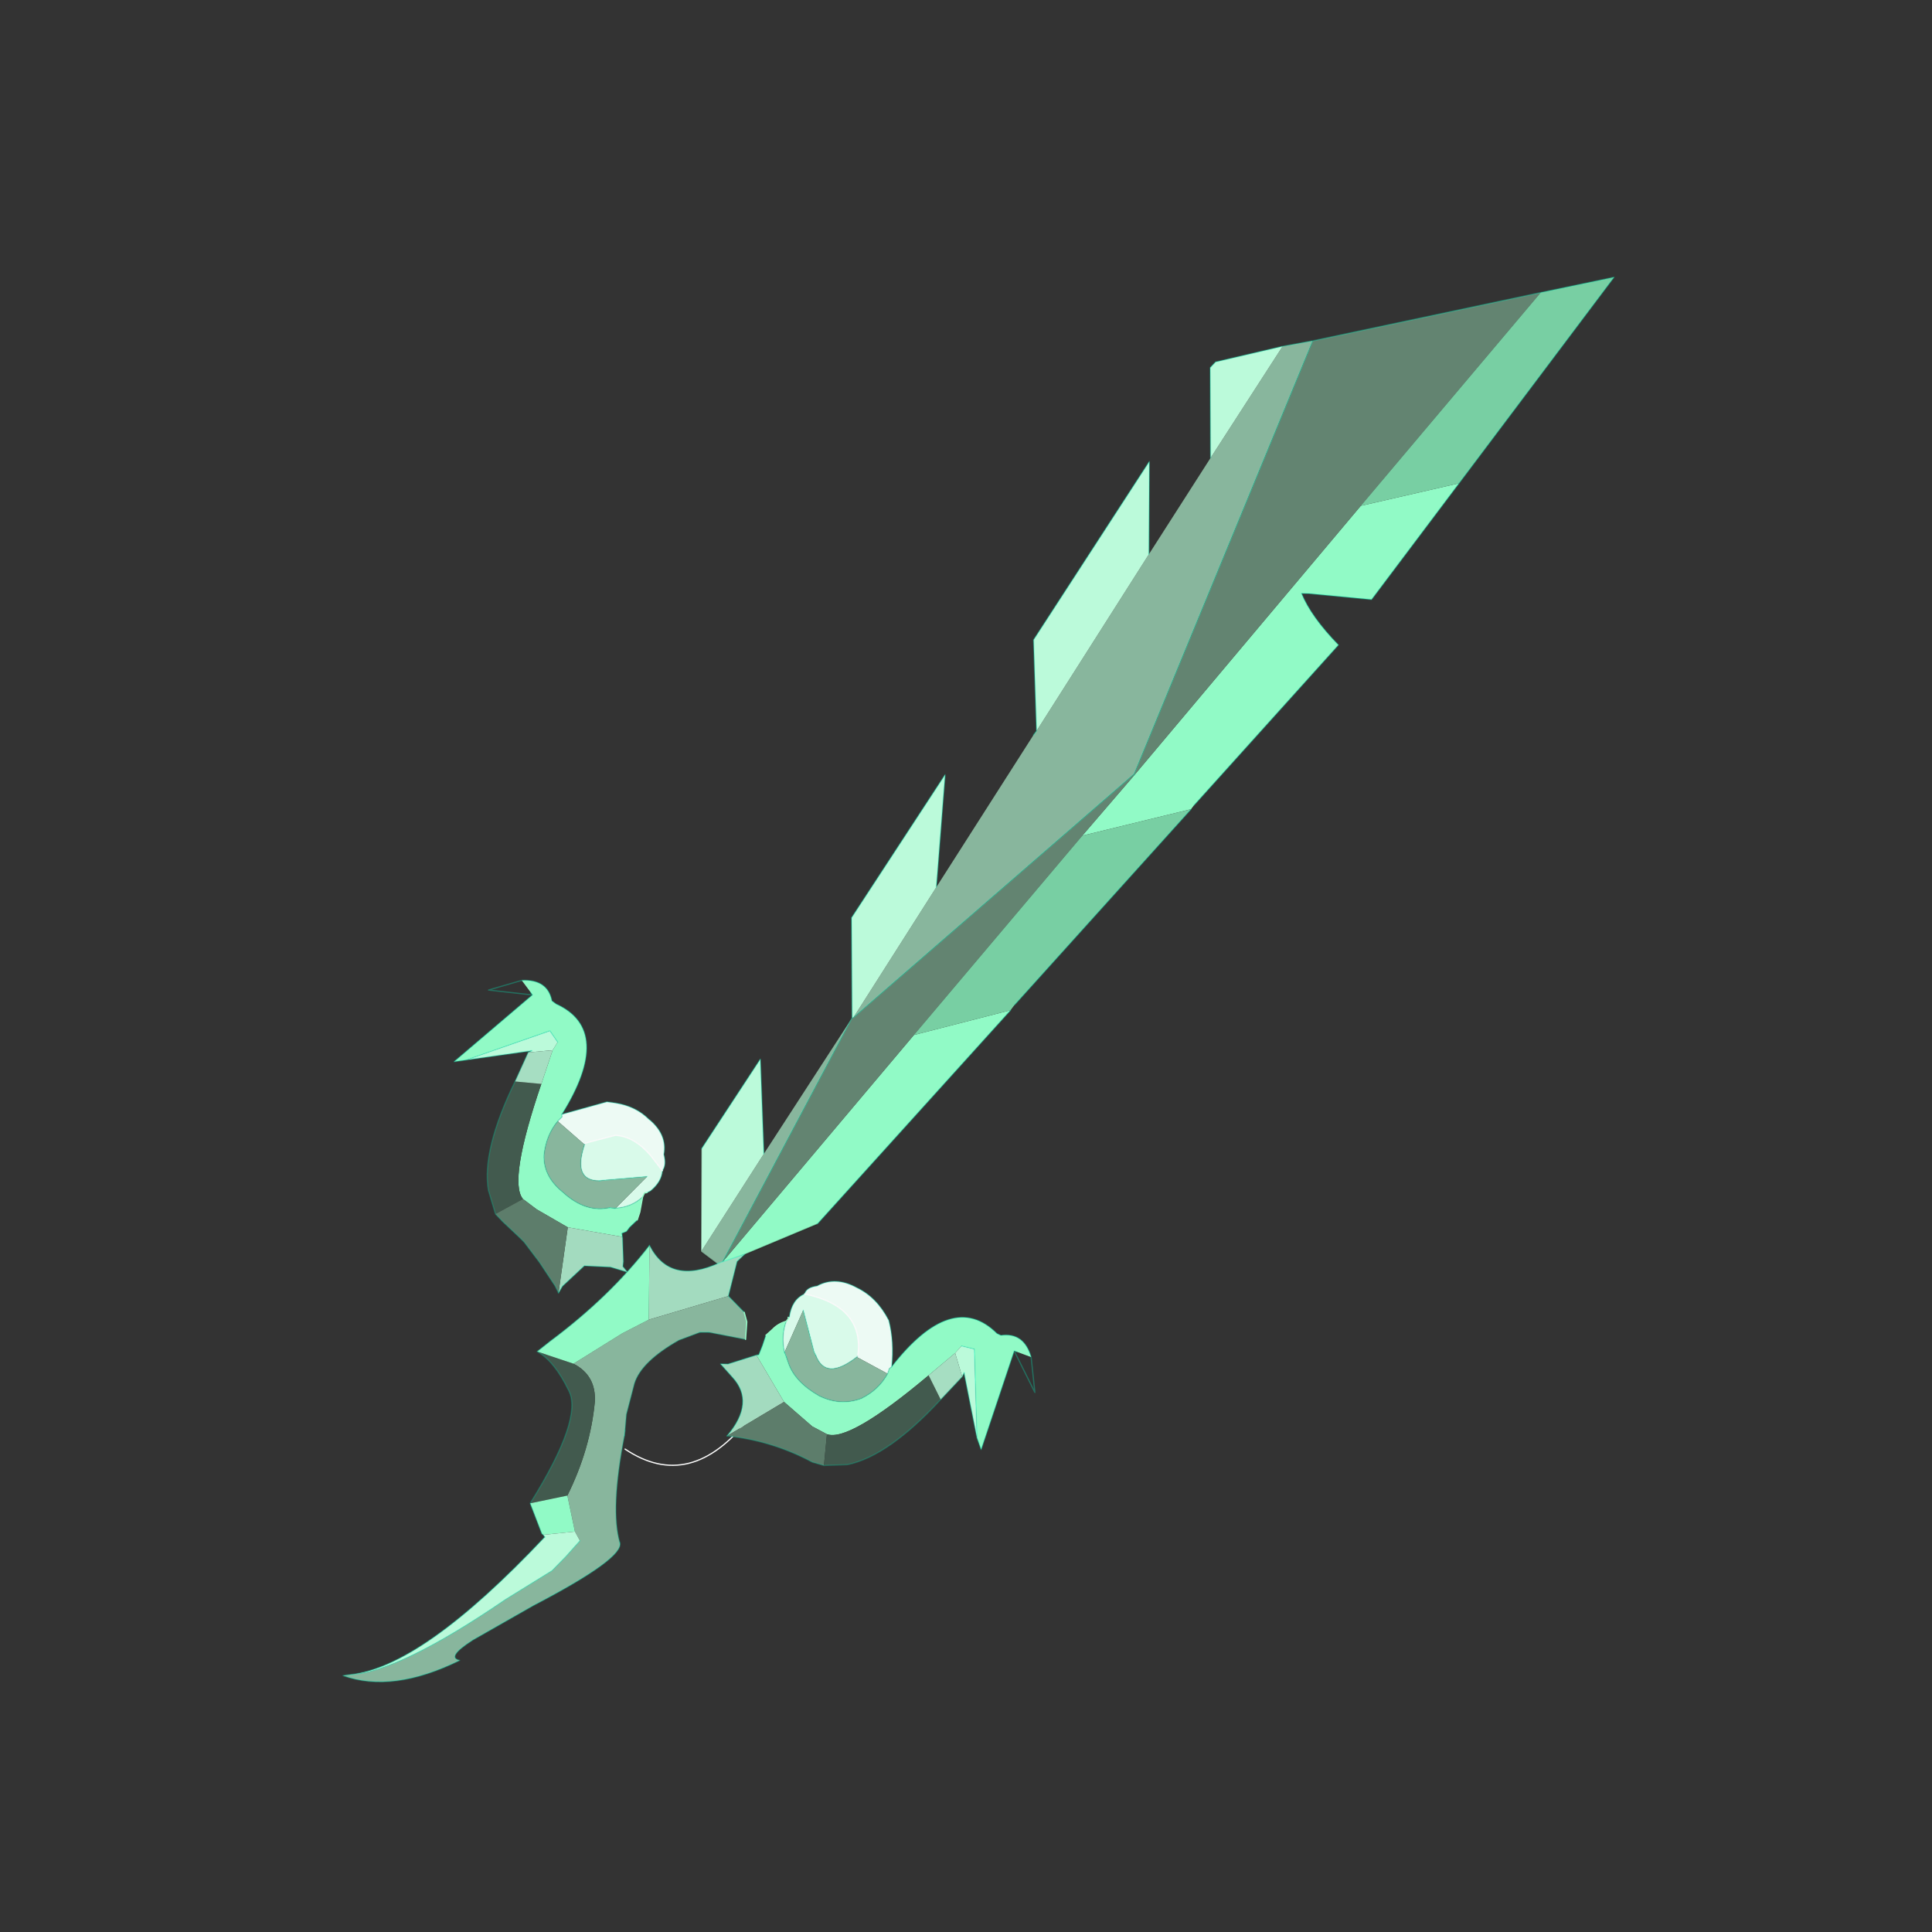 <?xml version="1.0" encoding="UTF-8" standalone="no"?>
<svg xmlns:xlink="http://www.w3.org/1999/xlink" height="440.0px" width="440.0px" xmlns="http://www.w3.org/2000/svg">
  <rect width="100%" height="100%" fill="#333333" stroke="none"/>
  <g transform="matrix(10.0, 0.0, 0.0, 10.0, 0.0, 0.0)">
    <use height="44.0" transform="matrix(1.0, 0.0, 0.0, 1.0, 0.0, 0.0)" width="44.0" xlink:href="#shape0"/>
    <use height="49.8" transform="matrix(0.552, -0.078, 0.078, 0.552, 3.969, 10.947)" width="59.4" xlink:href="#shape1"/>
  </g>
  <defs>
    <g id="shape0" transform="matrix(1.0, 0.0, 0.0, 1.0, 0.0, 0.0)">
      <path d="M44.0 44.0 L0.0 44.0 0.0 0.0 44.0 0.0 44.0 44.0" fill="#33cc33" fill-opacity="0.0" fill-rule="evenodd" stroke="none"/>
    </g>
    <g id="shape1" transform="matrix(1.0, 0.0, 0.0, 1.0, 34.4, 29.4)">
      <path d="M-16.5 11.8 Q-19.3 14.5 -21.7 12.35" fill="none" stroke="#fafafa" stroke-linecap="round" stroke-linejoin="round" stroke-width="0.05"/>
      <path d="M-10.45 10.55 Q-7.55 7.75 -6.0 9.8 L-5.85 9.9 Q-4.9 9.9 -4.75 10.95 L-5.3 10.65 -5.4 10.6 -7.3 14.4 -7.4 13.9 -7.0 10.3 -7.5 10.1 -7.8 10.35 -9.0 11.1 Q-12.6 13.35 -13.45 12.9 L-14.0 12.5 -15.0 11.35 -15.85 9.3 -15.75 9.3 -15.55 8.95 -15.35 8.55 -15.05 8.35 Q-14.8 8.15 -14.45 8.1 -14.75 8.65 -14.7 9.35 L-14.65 9.55 -14.6 9.8 Q-14.45 10.6 -13.55 11.3 -12.75 11.85 -11.85 11.65 -11.1 11.4 -10.65 10.8 L-10.55 10.6 -10.45 10.55" fill="#91fac6" fill-rule="evenodd" stroke="none"/>
      <path d="M-7.4 13.9 L-7.55 11.2 -7.65 11.35 -7.8 10.35 -7.5 10.1 -7.0 10.3 -7.4 13.9" fill="#bbfada" fill-rule="evenodd" stroke="none"/>
      <path d="M-13.55 7.1 Q-13.45 6.85 -13.0 6.85 -12.2 6.55 -11.4 7.15 -10.65 7.65 -10.3 8.65 -10.2 9.55 -10.45 10.55 L-10.55 10.6 -10.65 10.8 -11.8 9.95 -11.75 9.9 Q-11.2 7.95 -13.55 7.1" fill="#edfaf4" fill-rule="evenodd" stroke="none"/>
      <path d="M-17.5 12.4 Q-16.15 11.2 -16.95 10.05 L-17.35 9.45 -17.05 9.5 -15.85 9.3 -15.0 11.35 -17.5 12.4" fill="#a3dbbf" fill-rule="evenodd" stroke="none"/>
      <path d="M-14.45 8.1 L-14.35 8.0 -14.35 7.95 -14.3 7.95 Q-14.1 7.25 -13.55 7.1 -11.2 7.95 -11.75 9.9 L-11.8 9.95 Q-13.2 10.75 -13.45 9.65 L-13.5 9.5 -13.7 7.75 -14.7 9.35 Q-14.75 8.65 -14.45 8.1" fill="#d9faea" fill-rule="evenodd" stroke="none"/>
      <path d="M-11.8 9.95 L-10.65 10.8 Q-11.1 11.4 -11.85 11.65 -12.75 11.85 -13.55 11.3 -14.45 10.6 -14.6 9.8 L-14.65 9.55 -14.7 9.35 -13.7 7.75 -13.5 9.5 -13.45 9.65 Q-13.2 10.75 -11.8 9.95" fill="#88b69d" fill-rule="evenodd" stroke="none"/>
      <path d="M-13.75 14.15 L-14.2 13.95 Q-15.7 12.85 -17.5 12.4 L-15.0 11.35 -14.0 12.5 -13.45 12.9 -13.75 14.15" fill="#5d7d6b" fill-rule="evenodd" stroke="none"/>
      <path d="M-8.65 12.15 Q-11.1 14.15 -12.8 14.25 L-13.75 14.15 -13.45 12.9 Q-12.6 13.35 -9.0 11.1 L-8.65 12.15" fill="#425a4e" fill-rule="evenodd" stroke="none"/>
      <path d="M-7.65 11.35 L-8.65 12.15 -9.0 11.1 -7.8 10.35 -7.65 11.35" fill="#a6dec2" fill-rule="evenodd" stroke="none"/>
      <path d="M-13.55 7.1 Q-13.45 6.85 -13.0 6.85 -12.2 6.55 -11.4 7.15 -10.65 7.65 -10.3 8.65 -10.2 9.55 -10.45 10.55 -7.55 7.75 -6.0 9.8 L-5.85 9.9 Q-4.9 9.9 -4.75 10.95 L-4.8 12.4 -5.4 10.6 -7.3 14.4 -7.4 13.9 -7.55 11.2 M-17.5 12.4 Q-16.15 11.2 -16.95 10.05 L-17.35 9.45 -17.05 9.5 -15.85 9.3 -15.75 9.3 -15.55 8.95 -15.35 8.55 M-14.35 7.95 L-14.3 7.95 Q-14.1 7.25 -13.55 7.1 M-5.4 10.6 L-5.3 10.65 M-7.5 10.1 L-7.0 10.3 -7.4 13.9 M-14.65 9.55 L-14.7 9.35 M-13.45 9.65 L-13.5 9.5 -13.7 7.75" fill="none" stroke="#00fac5" stroke-linecap="round" stroke-linejoin="round" stroke-opacity="0.302" stroke-width="0.05"/>
      <path d="M-7.55 11.2 L-7.65 11.35 -8.65 12.15 Q-11.1 14.15 -12.8 14.25 L-13.75 14.15 -14.2 13.95 Q-15.7 12.85 -17.5 12.4 M-11.75 9.9 L-11.8 9.95 Q-13.2 10.75 -13.45 9.65 M-10.65 10.8 L-10.55 10.6 -10.45 10.55 M-10.65 10.8 Q-11.1 11.4 -11.85 11.65 -12.75 11.85 -13.55 11.3 -14.45 10.6 -14.6 9.8 L-14.65 9.55 M-14.7 9.35 Q-14.75 8.65 -14.45 8.1" fill="none" stroke="#00cca0" stroke-linecap="round" stroke-linejoin="round" stroke-opacity="0.302" stroke-width="0.05"/>
      <path d="M-15.35 8.55 L-15.05 8.35 Q-14.8 8.15 -14.45 8.1 L-14.35 8.0 -14.35 7.95" fill="none" stroke="#96fac8" stroke-linecap="round" stroke-linejoin="round" stroke-width="0.05"/>
      <path d="M-13.55 7.1 Q-11.2 7.95 -11.75 9.9" fill="none" stroke="#fafafa" stroke-linecap="round" stroke-linejoin="round" stroke-width="0.05"/>
      <path d="M-25.9 -4.3 L-26.4 -4.3 -22.85 -6.55 -22.9 -6.65 -23.2 -7.2 Q-22.15 -7.1 -22.1 -6.2 L-21.95 -6.05 Q-19.75 -4.65 -22.35 -1.55 L-22.35 -1.45 -22.55 -1.3 Q-23.1 -0.8 -23.3 0.0 -23.45 0.85 -22.75 1.6 -22.05 2.45 -21.2 2.5 L-20.95 2.5 -20.75 2.55 -20.7 2.55 Q-20.05 2.6 -19.55 2.25 L-19.75 2.85 -19.9 3.15 -20.25 3.4 -20.4 3.55 -20.6 3.6 -20.6 3.75 -22.75 3.05 -23.9 2.15 -24.4 1.65 Q-24.9 0.85 -23.0 -2.9 L-22.35 -4.2 -22.1 -4.5 -22.35 -5.0 -25.9 -4.3" fill="#91fac6" fill-rule="evenodd" stroke="none"/>
      <path d="M-23.35 -4.25 L-23.2 -4.3 -25.9 -4.3 -22.35 -5.0 -22.1 -4.5 -22.35 -4.2 -23.35 -4.25" fill="#bbfada" fill-rule="evenodd" stroke="none"/>
      <path d="M-25.6 2.1 L-25.75 1.1 Q-25.8 -0.55 -24.05 -3.15 L-23.0 -2.9 Q-24.9 0.85 -24.4 1.65 L-25.6 2.1" fill="#425a4e" fill-rule="evenodd" stroke="none"/>
      <path d="M-24.05 -3.15 L-23.35 -4.25 -22.35 -4.2 -23.0 -2.9 -24.05 -3.15" fill="#a6dec2" fill-rule="evenodd" stroke="none"/>
      <path d="M-18.6 1.3 Q-18.7 1.75 -19.2 2.05 L-19.35 2.1 -19.45 2.1 -19.55 2.25 Q-20.05 2.6 -20.7 2.55 L-19.25 1.45 -21.05 1.35 -21.2 1.35 Q-22.3 1.2 -21.6 -0.2 L-21.6 -0.25 -20.3 -0.4 Q-19.55 -0.25 -19.0 0.6 L-18.6 1.3" fill="#d9faea" fill-rule="evenodd" stroke="none"/>
      <path d="M-22.35 -1.55 L-20.45 -1.8 -20.1 -1.7 Q-19.3 -1.45 -18.85 -0.85 L-18.8 -0.8 Q-18.2 -0.1 -18.45 0.65 -18.4 1.1 -18.6 1.3 L-19.0 0.6 Q-19.55 -0.25 -20.3 -0.4 L-21.6 -0.25 -21.6 -0.2 -22.55 -1.3 -22.35 -1.45 -22.35 -1.55" fill="#edfaf4" fill-rule="evenodd" stroke="none"/>
      <path d="M-22.55 -1.3 L-21.6 -0.2 Q-22.3 1.2 -21.2 1.35 L-21.05 1.35 -19.25 1.45 -20.7 2.55 -20.75 2.55 -20.95 2.5 -21.2 2.5 Q-22.05 2.45 -22.75 1.6 -23.45 0.85 -23.3 0.0 -23.1 -0.8 -22.55 -1.3" fill="#88b69d" fill-rule="evenodd" stroke="none"/>
      <path d="M-20.6 3.75 L-20.6 3.8 -20.7 4.75 -20.75 4.95 -20.6 5.2 -21.25 4.9 -22.3 4.7 -23.3 5.4 -23.5 5.65 -22.75 3.05 -20.6 3.75" fill="#a3dbbf" fill-rule="evenodd" stroke="none"/>
      <path d="M-23.5 5.65 L-23.6 5.35 -24.1 4.3 -24.6 3.4 -24.75 3.2 -25.35 2.45 -25.6 2.1 -24.4 1.65 -23.9 2.15 -22.75 3.05 -23.5 5.65" fill="#5d7d6b" fill-rule="evenodd" stroke="none"/>
      <path d="M-25.9 -4.3 L-26.4 -4.3 -22.85 -6.55 -24.6 -7.0 -23.2 -7.2 Q-22.15 -7.1 -22.1 -6.2 L-21.95 -6.05 Q-19.75 -4.65 -22.35 -1.55 L-20.45 -1.8 -20.1 -1.7 Q-19.3 -1.45 -18.85 -0.85 L-18.8 -0.8 Q-18.2 -0.1 -18.45 0.65 -18.4 1.1 -18.6 1.3 -18.7 1.75 -19.2 2.05 L-19.35 2.1 M-19.9 3.15 L-20.25 3.4 -20.4 3.55 -20.6 3.6 -20.6 3.75 -20.6 3.8 -20.7 4.75 -20.75 4.95 -20.6 5.2 -21.25 4.9 -22.3 4.7 -23.3 5.4 -23.5 5.65 M-23.2 -4.3 L-25.9 -4.3 -22.35 -5.0 -22.1 -4.5 M-22.85 -6.55 L-22.9 -6.65 M-21.2 1.35 L-21.05 1.35 -19.25 1.45 M-20.95 2.5 L-20.75 2.55" fill="none" stroke="#00fac5" stroke-linecap="round" stroke-linejoin="round" stroke-opacity="0.302" stroke-width="0.05"/>
      <path d="M-23.5 5.65 L-23.6 5.35 -24.1 4.3 -24.6 3.4 -24.75 3.2 -25.35 2.45 -25.6 2.1 -25.75 1.1 Q-25.8 -0.55 -24.05 -3.15 L-23.35 -4.25 -23.2 -4.3 M-22.35 -1.55 L-22.35 -1.45 -22.55 -1.3 Q-23.1 -0.8 -23.3 0.0 -23.45 0.85 -22.75 1.6 -22.05 2.45 -21.2 2.5 L-20.95 2.5 M-21.6 -0.2 L-21.6 -0.25 M-21.6 -0.2 Q-22.3 1.2 -21.2 1.35 M-20.7 2.55 Q-20.05 2.6 -19.55 2.25 M-20.75 2.55 L-20.7 2.55" fill="none" stroke="#00cca0" stroke-linecap="round" stroke-linejoin="round" stroke-opacity="0.302" stroke-width="0.05"/>
      <path d="M-21.6 -0.25 L-20.3 -0.4 Q-19.55 -0.25 -19.0 0.6 L-18.6 1.3" fill="none" stroke="#fafafa" stroke-linecap="round" stroke-linejoin="round" stroke-width="0.05"/>
      <path d="M-19.35 2.1 L-19.45 2.1 -19.55 2.25 -19.75 2.85 -19.9 3.15" fill="none" stroke="#96fac8" stroke-linecap="round" stroke-linejoin="round" stroke-width="0.05"/>
      <path d="M17.55 -21.95 L13.35 -17.75 10.85 -18.35 10.55 -18.4 Q10.8 -17.4 11.75 -16.1 L5.0 -10.45 4.85 -10.3 0.3 -9.85 2.75 -12.0 13.45 -21.6 17.55 -21.95 M-3.6 -3.2 L-12.65 4.35 -16.85 5.45 -16.7 5.35 -7.65 -2.75 -3.6 -3.2" fill="#91fac6" fill-rule="evenodd" stroke="none"/>
      <path d="M-16.85 5.45 L-17.5 4.8 -14.4 1.2 -10.05 -3.8 -16.7 5.35 -16.85 5.45 M-5.9 -8.6 L-1.1 -14.2 -0.95 -14.35 4.6 -20.85 7.65 -24.4 11.2 -28.5 12.45 -28.55 2.75 -12.05 -10.0 -3.8 -5.9 -8.6" fill="#88b69d" fill-rule="evenodd" stroke="none"/>
      <path d="M-17.5 4.8 L-16.9 0.65 -14.0 -2.65 -14.4 1.2 -17.5 4.8 M-10.05 -3.8 L-9.5 -7.85 -4.9 -13.1 -5.9 -8.6 -10.0 -3.8 -10.05 -3.8 M-0.95 -14.35 L-0.55 -18.05 5.15 -24.6 4.6 -20.85 -0.95 -14.35 M7.65 -24.4 L8.15 -28.05 8.4 -28.25 11.2 -28.5 7.65 -24.4" fill="#bbfada" fill-rule="evenodd" stroke="none"/>
      <path d="M12.45 -28.55 L21.95 -29.2 13.45 -21.6 2.75 -12.0 0.3 -9.85 -7.65 -2.75 -16.7 5.35 -10.05 -3.8 -10.0 -3.8 2.75 -12.05 12.45 -28.55 M2.75 -12.05 L2.75 -12.0 2.75 -12.05" fill="#638471" fill-rule="evenodd" stroke="none"/>
      <path d="M21.95 -29.2 L25.0 -29.4 17.55 -21.95 13.45 -21.6 21.95 -29.2 M4.85 -10.3 L-3.4 -3.4 -3.6 -3.2 -7.65 -2.75 0.3 -9.85 4.85 -10.3" fill="#78cfa3" fill-rule="evenodd" stroke="none"/>
      <path d="M21.95 -29.2 L25.0 -29.4 17.55 -21.95 13.35 -17.75 10.85 -18.35 10.55 -18.4 Q10.8 -17.4 11.75 -16.1 L5.0 -10.45 M4.85 -10.3 L-3.4 -3.4 M-3.6 -3.2 L-12.65 4.35 M-16.9 0.65 L-14.0 -2.65 -14.4 1.2 M-10.05 -3.8 L-9.5 -7.85 -4.9 -13.1 -5.9 -8.6 M-1.1 -14.2 L-0.95 -14.35 -0.55 -18.05 5.15 -24.6 4.6 -20.85 M7.65 -24.4 L8.15 -28.05 8.4 -28.25 11.2 -28.5 12.45 -28.55 21.95 -29.2 M2.75 -12.0 L2.75 -12.05 -10.0 -3.8 -10.05 -3.8 -16.7 5.35 M12.45 -28.55 L2.75 -12.05" fill="none" stroke="#00fac5" stroke-linecap="round" stroke-linejoin="round" stroke-opacity="0.302" stroke-width="0.05"/>
      <path d="M-12.65 4.35 L-16.85 5.45 -17.5 4.8 -16.9 0.65" fill="none" stroke="#000000" stroke-linecap="round" stroke-linejoin="round" stroke-opacity="0.302" stroke-width="0.05"/>
      <path d="M-19.55 4.25 Q-18.95 6.0 -16.8 5.35 L-15.75 5.15 -16.1 5.4 -16.65 6.75 -20.0 7.25 -19.55 4.25" fill="#a3dbbf" fill-rule="evenodd" stroke="none"/>
      <path d="M-20.0 7.25 L-16.65 6.75 -16.1 7.5 -16.05 7.9 -16.2 8.6 -17.65 8.1 -18.0 8.05 -18.9 8.25 Q-20.55 8.9 -20.95 9.75 L-21.45 10.95 -21.6 11.6 -21.65 11.8 Q-22.65 14.7 -22.45 16.1 -22.35 16.75 -26.3 18.15 L-28.95 19.2 Q-30.15 19.75 -29.6 19.95 -32.5 20.9 -34.4 19.9 L-34.3 19.9 -34.15 19.9 Q-32.15 20.1 -27.4 17.75 L-25.35 16.85 -24.7 16.35 -24.05 15.8 -24.2 15.4 -24.3 13.9 Q-23.1 12.15 -22.65 10.25 -22.45 9.2 -23.3 8.6 L-21.15 7.65 -20.0 7.25" fill="#88b69d" fill-rule="evenodd" stroke="none"/>
      <path d="M-25.85 14.0 Q-23.2 10.85 -23.65 9.65 -24.05 8.4 -24.7 7.9 L-23.3 8.6 Q-22.45 9.2 -22.65 10.25 -23.1 12.15 -24.3 13.9 L-25.85 14.0" fill="#425a4e" fill-rule="evenodd" stroke="none"/>
      <path d="M-19.55 4.25 L-20.0 7.25 -21.15 7.65 -23.3 8.6 -24.7 7.9 -24.1 7.55 Q-21.45 6.1 -19.55 4.25 M-25.5 15.35 L-25.55 15.3 -25.85 14.0 -24.3 13.9 -24.2 15.4 -25.5 15.35" fill="#91fac6" fill-rule="evenodd" stroke="none"/>
      <path d="M-34.15 19.9 Q-31.2 20.05 -25.45 15.45 L-25.5 15.35 -24.2 15.4 -24.05 15.8 -24.7 16.35 -25.35 16.85 -27.4 17.75 Q-32.15 20.1 -34.15 19.9" fill="#bbfada" fill-rule="evenodd" stroke="none"/>
      <path d="M-16.65 6.75 L-16.1 5.4 -15.75 5.15 -16.8 5.35 Q-18.95 6.0 -19.55 4.25 M-16.65 6.75 L-16.1 7.5 M-17.65 8.1 L-18.0 8.05 M-21.6 11.6 L-21.65 11.8 M-22.45 16.1 Q-22.35 16.75 -26.3 18.15 L-28.95 19.2 Q-30.15 19.75 -29.6 19.95 -32.5 20.9 -34.4 19.9 L-34.3 19.9 -34.15 19.9 Q-31.2 20.05 -25.45 15.45 M-34.15 19.9 Q-32.15 20.1 -27.4 17.75 L-25.35 16.85 -24.7 16.35 -24.05 15.8" fill="none" stroke="#00fac5" stroke-linecap="round" stroke-linejoin="round" stroke-opacity="0.302" stroke-width="0.05"/>
      <path d="M-16.2 8.6 L-17.65 8.1 M-18.0 8.05 L-18.9 8.25 Q-20.55 8.9 -20.95 9.75 L-21.45 10.95 -21.6 11.6 M-21.65 11.8 Q-22.65 14.7 -22.45 16.1 M-25.45 15.45 L-25.5 15.35 -25.55 15.3 -25.85 14.0 Q-23.2 10.85 -23.65 9.65 -24.05 8.4 -24.7 7.9 L-24.1 7.55 Q-21.45 6.1 -19.55 4.25" fill="none" stroke="#00cca0" stroke-linecap="round" stroke-linejoin="round" stroke-opacity="0.302" stroke-width="0.05"/>
      <path d="M-16.1 7.5 L-16.05 7.9 -16.2 8.6" fill="none" stroke="#96fac8" stroke-linecap="round" stroke-linejoin="round" stroke-width="0.05"/>
    </g>
  </defs>
</svg>
